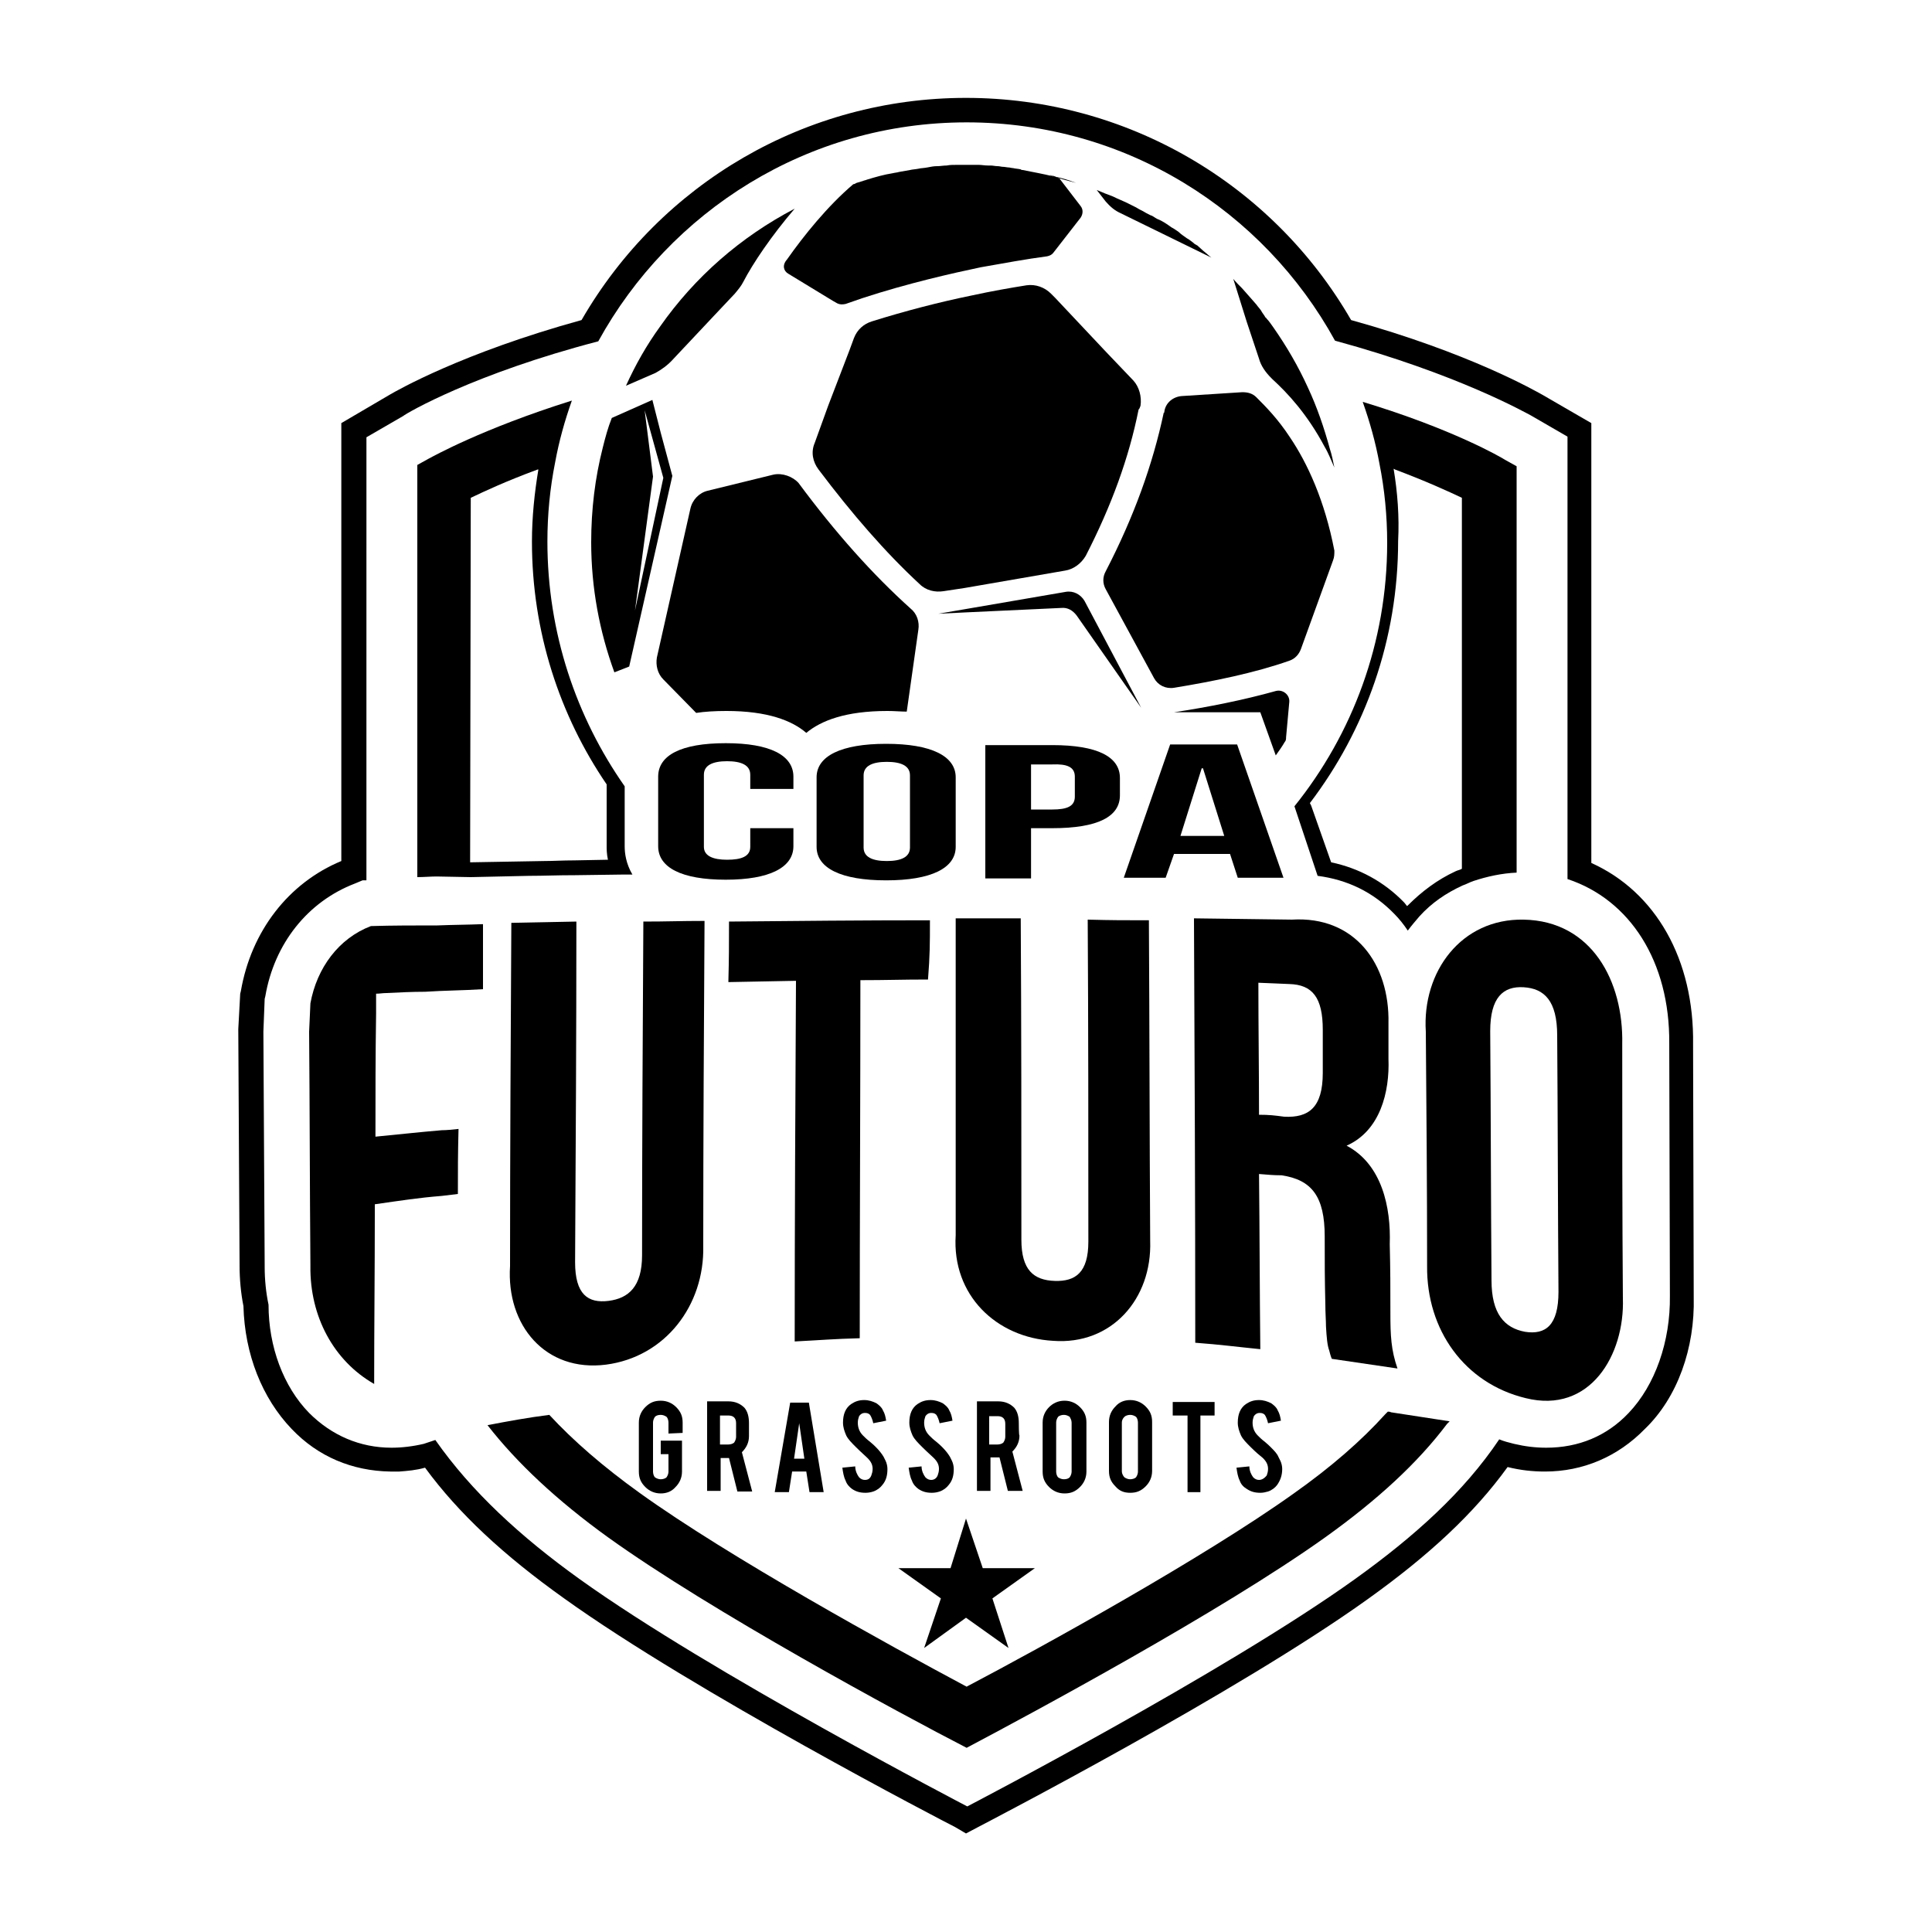 <?xml version="1.0" encoding="utf-8"?>
<!-- Generator: Adobe Illustrator 24.3.0, SVG Export Plug-In . SVG Version: 6.00 Build 0)  -->
<svg version="1.1" id="Capa_1" xmlns="http://www.w3.org/2000/svg" xmlns:xlink="http://www.w3.org/1999/xlink" x="0px" y="0px"
	 viewBox="0 0 300 300" style="enable-background:new 0 0 300 300;" xml:space="preserve">
<g>
	<path d="M153,115.7v20.7h7.1v-7.8h3.3c7.1,0,10.5-1.8,10.5-5.1v-2.7c0-3.3-3.5-5.1-10.5-5.1H153L153,115.7z M166.9,120.6v3.1
		c0,1.5-1.2,2-3.5,2h-3.3v-7h3.3C165.7,118.6,166.9,119.1,166.9,120.6z"/>
	<path d="M168.4,93.3c-0.6-1-1.7-1.6-2.9-1.4l-15.7,2.7l-4.1,0.7l4.1-0.2l15-0.7c1-0.1,1.8,0.4,2.4,1.2l10,14.3L168.4,93.3z"/>
	<path d="M120.3,231.7h2.2l0.5-3.2h2.2l0.5,3.2h2.2l-2.3-13.9h-2.9L120.3,231.7z M124.1,221l0.8,5.5h-1.6L124.1,221z"/>
	<path d="M109.4,143c-3.8,0-5.7,0.1-9.5,0.1c-0.1,17.3-0.2,34.6-0.2,51.8c0,4.9-2.1,6.7-5.2,7.1c-3.2,0.4-5.2-1-5.2-6
		c0.1-17.6,0.2-35.3,0.2-52.9c-4,0.1-6,0.1-10.1,0.2c-0.1,17.8-0.2,35.5-0.2,53.3c-0.6,9.2,5.5,16.5,14.9,15.3
		c9.2-1.2,15.3-9.2,15.1-18.4C109.2,176.6,109.3,159.8,109.4,143z"/>
	<path d="M106,222.5v-1.6c0-1-0.3-1.7-1-2.4c-0.6-0.6-1.4-1-2.4-1s-1.7,0.3-2.4,1c-0.6,0.6-1,1.4-1,2.4v7.6c0,1,0.3,1.7,1,2.4
		c0.6,0.6,1.4,1,2.4,1c0.9,0,1.7-0.3,2.3-1c0.6-0.6,1-1.4,1-2.4v-4.8h-3.3v2.1h1.2v2.7c0,0.3-0.1,0.6-0.3,0.9
		c-0.2,0.2-0.6,0.3-0.9,0.3s-0.6-0.1-0.9-0.3c-0.2-0.2-0.3-0.6-0.3-0.9v-7.6c0-0.3,0.1-0.6,0.3-0.9c0.2-0.2,0.5-0.3,0.9-0.3
		c0.3,0,0.6,0.1,0.9,0.3c0.2,0.2,0.3,0.6,0.3,0.9v1.7L106,222.5L106,222.5z"/>
	<path d="M120.1,73.7l-10.2,2.5c-1.3,0.3-2.4,1.4-2.7,2.8l-5.2,23.1c-0.2,1.2,0.1,2.5,1,3.4l5.1,5.2c1.3-0.2,2.9-0.3,4.7-0.3
		c6.4,0,10.2,1.5,12.4,3.4c2.3-1.9,6.1-3.4,12.6-3.4c1.1,0,2.1,0.1,3,0.1l1.8-12.7c0.2-1.2-0.2-2.5-1.2-3.3
		c-5.9-5.3-11.7-11.8-17.4-19.5C123.1,74,121.5,73.4,120.1,73.7z"/>
	<path d="M123.2,131.4v-2.8h-6.7v2.9c0,1.5-1.4,2-3.6,2s-3.6-0.6-3.6-2v-11.2c0-1.5,1.4-2.1,3.6-2.1s3.6,0.6,3.6,2.1v2.2h6.7v-1.9
		c0-3.3-3.6-5.2-10.5-5.2c-7,0-10.5,1.9-10.5,5.2v10.8c0,3.3,3.6,5.2,10.5,5.2C119.5,136.6,123.2,134.7,123.2,131.4z"/>
	<path d="M148.4,120.7c0-3.3-3.8-5.2-10.8-5.2s-10.8,1.9-10.8,5.2v10.8c0,3.3,3.8,5.2,10.8,5.2s10.8-1.9,10.8-5.2V120.7z
		 M141.3,131.6c0,1.5-1.4,2.1-3.6,2.1s-3.6-0.6-3.6-2.1v-11.2c0-1.5,1.4-2.1,3.6-2.1s3.6,0.6,3.6,2.1V131.6z"/>
	<path d="M144.6,229.8c-0.3,0-0.6-0.1-0.9-0.4c-0.3-0.4-0.6-1-0.6-1.7l-2,0.2c0.1,0.7,0.2,1.4,0.5,2c0.2,0.6,0.6,1,1,1.3
		c0.6,0.4,1.2,0.6,2.1,0.6c0.5,0,0.9-0.1,1.2-0.2c0.6-0.2,1.1-0.6,1.4-1c0.6-0.7,0.8-1.5,0.8-2.5c0-0.4-0.1-0.9-0.3-1.3
		c-0.1-0.2-0.2-0.4-0.3-0.6c-0.3-0.5-0.7-1-1.2-1.5c-0.2-0.2-0.5-0.5-1-0.9c-0.4-0.3-0.7-0.6-1-0.9c-0.6-0.6-0.8-1.3-0.8-2
		c0-0.4,0.1-0.7,0.2-1c0.2-0.3,0.5-0.5,0.9-0.5s0.6,0.1,0.8,0.3c0.2,0.3,0.4,0.8,0.5,1.3l2-0.4c-0.1-0.6-0.2-1.1-0.5-1.6
		c-0.2-0.5-0.6-0.8-1-1.1c-0.6-0.3-1.2-0.5-1.9-0.5c-0.8,0-1.4,0.2-2,0.6c-0.9,0.6-1.3,1.6-1.3,2.9c0,0.7,0.2,1.3,0.5,2
		c0.3,0.6,0.8,1.1,1.5,1.8c0.8,0.8,1.4,1.3,1.8,1.7c0.6,0.6,0.8,1.1,0.8,1.7c0,0.4-0.1,0.7-0.2,1C145.4,229.6,145,229.8,144.6,229.8
		z"/>
	<path d="M177.1,63c0.2-1.4-0.2-2.9-1.1-3.9l-4.2-4.4l-8-8.5l-0.6-0.6c-1-1-2.4-1.5-3.8-1.3c-2.5,0.4-5.4,0.9-8.6,1.6
		c-4.9,1-10.3,2.4-15.4,4c-1.3,0.4-2.3,1.3-2.8,2.6l-0.7,1.9l-3.3,8.6l-2.1,5.8c-0.6,1.4-0.3,2.9,0.6,4.1
		c5.2,6.9,10.4,12.9,15.7,17.8c1,1,2.4,1.3,3.7,1.1l3.3-0.5l15.6-2.7c1.3-0.2,2.5-1.1,3.2-2.3c4-7.8,6.7-15.2,8.2-22.7
		C177,63.4,177,63.2,177.1,63z"/>
	<path d="M162.9,218.5c-0.6,0.6-1,1.4-1,2.4v7.6c0,1,0.3,1.7,1,2.4c0.6,0.6,1.4,1,2.4,1s1.7-0.3,2.4-1c0.6-0.6,1-1.4,1-2.4v-7.6
		c0-1-0.3-1.7-1-2.4c-0.6-0.6-1.4-1-2.4-1C164.3,217.5,163.5,217.9,162.9,218.5z M166.4,220.9v7.6c0,0.3-0.1,0.6-0.3,0.9
		c-0.2,0.2-0.5,0.3-0.9,0.3c-0.3,0-0.6-0.1-0.9-0.3c-0.2-0.2-0.3-0.6-0.3-0.9v-7.6c0-0.3,0.1-0.6,0.3-0.9c0.2-0.2,0.6-0.3,0.9-0.3
		s0.6,0.1,0.9,0.3C166.2,220.2,166.4,220.5,166.4,220.9z"/>
	<path d="M204.6,136c4.6,0.6,8.6,2.5,11.9,5.9c0.8,0.8,1.5,1.7,2.1,2.6c0.6-0.8,1.2-1.5,1.8-2.2c1.9-2.1,4.1-3.6,6.7-4.8
		c0.6-0.2,1.1-0.5,1.7-0.7c2.1-0.7,4.4-1.2,6.7-1.3V72.4l-1.8-1c-0.6-0.4-8.2-4.8-22.1-9c1.1,3.1,2,6.3,2.6,9.6
		c0.8,4,1.2,8.1,1.2,12.3c0,15.5-5.4,29.7-14.4,40.9L204.6,136z M216.4,72.8c0.1,0,0.2,0.1,0.2,0.1c4.8,1.8,8.3,3.4,10.4,4.4v57.6
		c-0.3,0.2-0.6,0.2-1,0.4c-2.8,1.3-5.2,3.1-7.4,5.3l-0.1,0.1c-0.2-0.2-0.3-0.4-0.5-0.6c-3.1-3.2-7-5.3-11.3-6.2l-3.1-8.8l-0.2-0.4
		c8.6-11.3,13.7-25.4,13.7-40.7C217.3,80.2,217,76.4,216.4,72.8z"/>
	<path d="M195.5,229.8c-0.3,0-0.6-0.1-0.9-0.4c-0.3-0.4-0.6-1-0.6-1.7l-2,0.2c0.1,0.7,0.2,1.4,0.5,2c0.2,0.6,0.6,1,1.1,1.3
		c0.6,0.4,1.2,0.6,2.1,0.6c0.5,0,0.8-0.1,1.2-0.2c0.6-0.2,1.1-0.6,1.4-1c0.5-0.7,0.8-1.5,0.8-2.5c0-0.4-0.1-0.9-0.3-1.3
		c-0.1-0.2-0.2-0.4-0.3-0.6c-0.2-0.5-0.7-1-1.2-1.5c-0.2-0.2-0.5-0.5-1-0.9c-0.4-0.3-0.7-0.6-1-0.9c-0.6-0.6-0.8-1.3-0.8-2
		c0-0.4,0.1-0.7,0.2-1c0.2-0.3,0.5-0.5,0.9-0.5s0.6,0.1,0.8,0.3c0.2,0.3,0.4,0.8,0.5,1.3l2-0.4c-0.1-0.6-0.2-1.1-0.5-1.6
		c-0.2-0.5-0.6-0.8-1-1.1c-0.6-0.3-1.2-0.5-1.9-0.5c-0.8,0-1.4,0.2-2,0.6c-0.9,0.6-1.3,1.6-1.3,2.9c0,0.7,0.2,1.3,0.5,2
		c0.3,0.6,0.8,1.1,1.5,1.8c0.8,0.8,1.4,1.3,1.9,1.7c0.6,0.6,0.8,1.1,0.8,1.7c0,0.4-0.1,0.7-0.2,1
		C196.3,229.6,195.9,229.8,195.5,229.8z"/>
	<path d="M205.7,192c0,4.3,0,6.4,0.1,10.6c0,1.3,0.1,2.5,0.1,3.4c0.1,1.7,0.2,2.9,0.5,3.7c0.1,0.4,0.2,0.8,0.4,1.3
		c4.1,0.6,6.2,0.9,10.2,1.5c-1-2.9-1.1-5.1-1.1-8.6c0-4.3,0-6.4-0.1-10.7c0.2-5.7-1.2-12.4-6.7-15.3c5.2-2.3,6.7-8.3,6.5-13.5
		c0-2.1,0-3.3,0-5.5c0.2-9.2-5.2-16.7-15-16.1c-6.1-0.1-9.1-0.1-15.2-0.2c0.1,22,0.2,43.9,0.2,65.9c4,0.3,6.1,0.6,10.1,1
		c-0.1-9-0.1-18.1-0.2-27.2c1.4,0.1,2.1,0.2,3.5,0.2C203.7,183.2,205.7,185.8,205.7,192z M195.5,173.1c0-6.8-0.1-13.6-0.1-20.5
		c2,0.1,2.9,0.1,4.8,0.2c3.6,0.1,5.2,2.1,5.2,7.1c0,2.7,0,4,0,6.7c0,5.4-2.2,7-6,6.8C197.9,173.2,197.1,173.1,195.5,173.1z"/>
	<path d="M111.8,226.4h1.4l1.3,5.2h2.3l-1.6-6.1c0.7-0.7,1.1-1.5,1.1-2.5v-2c0-1-0.2-1.8-0.7-2.4c-0.6-0.6-1.4-1-2.5-1h-3.3v13.9
		h2.1v-5.1H111.8z M111.8,219.8h1.3c0.8,0,1.2,0.4,1.2,1.2v2.1c0,0.3-0.1,0.6-0.3,0.9c-0.2,0.2-0.6,0.3-0.9,0.3h-1.3
		C111.8,224.3,111.8,219.8,111.8,219.8z"/>
	<path d="M144.4,142.9c-10.4,0-20.8,0.1-31.2,0.2c0,3.8,0,5.6-0.1,9.4c4.2-0.1,6.3-0.1,10.5-0.2c-0.1,18.6-0.2,37.3-0.2,56
		c4-0.2,6.1-0.4,10.1-0.5c0-18.6,0.1-37,0.1-55.6c4.2,0,6.3-0.1,10.5-0.1C144.4,148.3,144.4,146.5,144.4,142.9z"/>
	<polygon points="186.4,231.7 186.4,219.8 188.6,219.8 188.6,217.7 182.1,217.7 182.1,219.8 184.4,219.8 184.4,231.7 	"/>
	<path d="M134.3,229.8c-0.3,0-0.6-0.1-0.9-0.4c-0.3-0.4-0.6-1-0.6-1.7l-2,0.2c0.1,0.7,0.2,1.4,0.5,2c0.2,0.6,0.6,1,1,1.3
		c0.6,0.4,1.2,0.6,2.1,0.6c0.5,0,0.9-0.1,1.2-0.2c0.6-0.2,1.1-0.6,1.4-1c0.6-0.7,0.8-1.5,0.8-2.5c0-0.4-0.1-0.9-0.3-1.3
		c-0.1-0.2-0.2-0.4-0.3-0.6c-0.3-0.5-0.7-1-1.2-1.5c-0.2-0.2-0.5-0.5-1-0.9c-0.4-0.3-0.7-0.6-1-0.9c-0.6-0.6-0.8-1.3-0.8-2
		c0-0.4,0.1-0.7,0.2-1c0.2-0.3,0.5-0.5,0.9-0.5s0.6,0.1,0.8,0.3c0.2,0.3,0.4,0.8,0.5,1.3l2-0.4c-0.1-0.6-0.2-1.1-0.5-1.6
		c-0.2-0.5-0.6-0.8-1-1.1c-0.6-0.3-1.2-0.5-1.9-0.5c-0.8,0-1.4,0.2-2,0.6c-0.9,0.6-1.3,1.6-1.3,2.9c0,0.7,0.2,1.3,0.5,2
		c0.3,0.6,0.8,1.1,1.5,1.8c0.8,0.8,1.4,1.3,1.8,1.7c0.6,0.6,0.8,1.1,0.8,1.7c0,0.4-0.1,0.7-0.2,1
		C135.1,229.6,134.8,229.8,134.3,229.8z"/>
	<polygon points="152.6,243.5 150,235.8 147.6,243.5 139.5,243.5 146.1,248.2 143.5,255.9 150,251.2 156.6,255.9 154.1,248.2 
		160.7,243.5 	"/>
	<path d="M178.6,192.7c-0.1-16.6-0.1-33.2-0.2-49.8c-3.8,0-5.7,0-9.5-0.1c0.1,16.6,0.1,33.4,0.1,50c0,4.8-2,6.2-5.2,6.1
		c-3.3-0.1-5.2-1.7-5.2-6.4c0-16.6,0-33.2-0.1-49.9c-4,0-6,0-10.1,0c0,16.4,0,32.7,0,49.2c-0.6,9.3,6.3,15.9,15.1,16.4
		C172.6,208.9,178.9,201.7,178.6,192.7z"/>
	<path d="M174,33.1l14.1,6.9c-0.4-0.3-0.8-0.7-1.2-1c-0.3-0.3-0.7-0.6-1-0.9c-0.1,0-0.1-0.1-0.2-0.1c-0.2-0.1-0.3-0.2-0.4-0.3
		c-0.3-0.2-0.6-0.5-1-0.7c-0.4-0.3-0.9-0.6-1.3-1c-0.3-0.2-0.7-0.5-1.1-0.7c-0.7-0.5-1.4-1-2.2-1.3c-0.4-0.2-0.7-0.5-1.1-0.6
		c-0.4-0.2-0.8-0.4-1.1-0.6c-0.4-0.2-0.8-0.4-1.1-0.6c-0.4-0.2-0.8-0.4-1.2-0.6c-0.8-0.4-1.6-0.7-2.4-1.1l0,0
		c-0.8-0.3-1.6-0.6-2.5-1l1.4,1.8C172.4,32.1,173.1,32.7,174,33.1z"/>
	<path d="M97.7,103.5l6.7-29.6l-1.8-6.7l-1.3-5.1L95,64.9c-0.6,1.5-1,3-1.4,4.6c-1.2,4.7-1.8,9.6-1.8,14.7c0,7.1,1.3,13.9,3.6,20.2
		L97.7,103.5z M100.1,63.7l2.9,10.5l-4.4,20.6l2.8-20.8L100.1,63.7z"/>
	<path d="M263,201.4l-0.1-39.2c0.2-13.2-5.8-23.7-15.8-28.2V65.7l-7.6-4.4c-1.1-0.6-11.3-6.5-29.7-11.6
		c-12.3-21.3-35-34.5-59.8-34.5s-47.4,13.2-59.7,34.5c-18.5,5.1-28.6,10.9-29.8,11.6L53,65.7v68c-8.2,3.4-14,10.9-15.6,20.2
		l-0.1,0.4l-0.3,5.5l0.2,36.5v0.2c0,2.1,0.2,4.3,0.6,6.3c0.2,7.5,2.9,14.3,7.5,19.1c4.1,4.3,9.4,6.5,15.3,6.6H62h0
		c1.3-0.1,2.6-0.2,4-0.6c5.2,7.1,12.2,13.6,21.6,20.3c20.2,14.5,59.1,34.7,60.7,35.5l1.7,1l1.7-0.9c1.7-0.9,40.5-21,60.7-35.5
		c9.5-6.8,16.5-13.3,21.7-20.5c2,0.5,3.9,0.7,5.8,0.7c5.9,0,11.3-2.3,15.5-6.6C260.5,217,263.2,209.3,263,201.4z M252.9,219.4
		c-3.4,3.6-7.8,5.4-12.8,5.4c-1.7,0-3.3-0.2-5-0.6c-0.8-0.2-1.6-0.4-2.3-0.7c-5.5,8.2-13.2,15.1-22.4,21.7
		c-20.2,14.5-60.2,35.3-60.2,35.3s-40-20.8-60.2-35.3c-9.2-6.6-16.8-13.6-22.4-21.6c-0.6,0.2-1.2,0.4-1.8,0.6
		c-1.7,0.4-3.4,0.6-5,0.6c-4.9,0-9.3-1.9-12.8-5.4c-4-4.1-6.3-10.3-6.3-16.8c-0.4-1.9-0.6-3.9-0.6-5.9v-0.2l-0.2-36.3l0.2-5.1
		l0.1-0.4c1.4-8.2,6.6-14.7,13.9-17.5l1.2-0.5h0.6V67.9l5.7-3.3C63.2,64.1,73.7,58,92.9,53c11.1-20.2,32.5-34,57.2-34
		s46.1,13.7,57.2,33.9c19.1,5.2,29.6,11.2,30.4,11.6l5.7,3.3v68.7c9.7,3.2,15.9,12.8,15.8,25.5l0.1,39.2
		C259.4,208.3,257,215.1,252.9,219.4z"/>
	<path d="M251.9,162.1c0.2-9.7-4.7-19.1-15.3-19.3c-9.7-0.2-15.8,8.1-15.2,17.4c0.1,12.1,0.2,24.3,0.2,36.4
		c-0.1,9.9,5.8,18.2,15.3,20.5c10,2.5,15.4-6.7,15.1-15.5C251.9,188.4,251.9,175.3,251.9,162.1z M236.8,206.8
		c-3.2-0.6-5.2-2.8-5.2-8c-0.1-12.9-0.1-25.8-0.2-38.7c0-5.2,2-7,5.2-6.8s5.2,2.1,5.2,7.5c0.1,13.2,0.1,26.5,0.2,39.8
		C242,205.8,240,207.3,236.8,206.8z"/>
	<path d="M200.3,67.9c-1.9-2.9-3.8-4.8-5.2-6.2c-0.6-0.6-1.3-0.8-2.2-0.8l-9.4,0.6c-1.3,0.1-2.5,1-2.7,2.4c0,0.1,0,0.2-0.1,0.2
		c-1.7,8-4.6,16.1-9,24.6c-0.5,0.9-0.5,1.9,0,2.8l7.5,13.8c0.6,1.1,1.8,1.7,3.1,1.5c6.1-1,12.5-2.3,17.9-4.2c0.9-0.3,1.5-1,1.8-1.8
		l5-13.8c0.2-0.5,0.2-1,0.2-1.5C205.7,77.7,203,71.9,200.3,67.9z"/>
	<path d="M195.5,55.7c0.3,1.1,1,2.1,1.9,3c0.1,0.1,0.1,0.1,0.2,0.2c2.3,2.1,5.4,5.4,8.1,10.5c0.6,1,1,2.1,1.5,3.2
		c-0.2-1-0.4-2-0.7-2.9c-0.9-3.3-2-6.5-3.4-9.5c-1.5-3.3-3.3-6.4-5.4-9.4c-0.3-0.4-0.6-0.9-1-1.3c-0.1-0.1-0.1-0.2-0.2-0.2
		c-0.2-0.4-0.5-0.7-0.7-1.1c-0.2-0.3-0.5-0.6-0.7-0.9c-0.2-0.2-0.5-0.6-0.7-0.8c-0.5-0.6-1-1.1-1.5-1.7c-0.5-0.5-1-1-1.4-1.5
		l2.1,6.7L195.5,55.7z"/>
	<path d="M104.5,55.8l6.3-6.7l3.3-3.5c0.5-0.6,1-1.2,1.3-1.8c1.5-2.9,4.4-7.2,8-11.4c-8.4,4.4-15.5,10.6-20.9,18.3
		c-2.1,2.9-3.8,5.9-5.3,9.2l4.6-2C102.7,57.4,103.7,56.7,104.5,55.8z"/>
	<path d="M122.4,42.5l6.9,4.2l0.7,0.4c0.4,0.2,0.8,0.2,1.3,0.1c0.9-0.3,1.7-0.6,2.6-0.9c7-2.3,14.1-3.9,18.4-4.8
		c3.4-0.6,7.2-1.3,10.3-1.7c0.4-0.1,0.7-0.2,1-0.6l4.2-5.4c0.4-0.6,0.4-1.3,0-1.8l-3.3-4.3c-0.2-0.1-0.5-0.2-0.7-0.3
		s-0.6-0.2-0.8-0.2c0.2,0.1,0.5,0.1,0.6,0.2c-1.6-0.4-3.3-0.7-4.8-1c-0.1,0-0.2,0-0.3-0.1c-0.4-0.1-0.8-0.1-1.2-0.2
		c-0.2,0-0.5-0.1-0.7-0.1s-0.6-0.1-0.9-0.1c-0.2,0-0.5-0.1-0.8-0.1c-0.4,0-0.7-0.1-1.1-0.1c-0.2,0-0.2,0-0.4,0c-0.5,0-1-0.1-1.4-0.1
		c-0.6,0-1.3,0-2,0c-0.5,0-1,0-1.5,0s-1,0-1.5,0.1c-0.5,0-1,0.1-1.4,0.1h-0.1c-0.5,0-1,0.1-1.5,0.2s-1,0.1-1.4,0.2
		c-0.5,0.1-0.9,0.1-1.3,0.2c-0.6,0.1-1.1,0.2-1.7,0.3c-0.3,0.1-0.6,0.1-1,0.2c-1.3,0.2-2.7,0.6-4,1c-0.2,0.1-0.4,0.1-0.6,0.2
		c-0.3,0.1-0.7,0.2-1,0.3l0,0c-0.2,0.1-0.3,0.2-0.5,0.2c-4,3.4-7.7,8-10.3,11.7C121.4,41.2,121.7,42.1,122.4,42.5z"/>
	<path d="M163.6,27.4L163.6,27.4c1.3,0.2,2.4,0.6,3.5,1C165.9,28.1,164.8,27.8,163.6,27.4z"/>
	<path d="M198.1,117.3c0.5-0.7,1-1.4,1.4-2.1c0.2-0.2,0.2-0.5,0.2-0.7l0.5-5.5c0.1-1.1-1-2-2.1-1.7c-5,1.4-10.5,2.5-15.8,3.3h13.4
		L198.1,117.3z"/>
	<path d="M57.6,143.8c-5,1.9-8.4,6.5-9.4,12l-0.2,4.4c0.1,12,0.1,24.1,0.2,36.2v0.2c-0.1,7.8,3.6,14.7,9.9,18.3
		c0-8.8,0.1-17.6,0.1-26.4c0-0.5,0-1,0-1.5c4.2-0.6,6.7-1,10.4-1.3c0.8-0.1,1.7-0.2,2.5-0.3c0-4,0-6.1,0.1-10.1
		c-1,0.1-1.8,0.2-2.6,0.2c-3.6,0.3-6.1,0.6-10.3,1c0-6.3,0-12.8,0.1-19.1c0-1,0-2.1,0-3.1c0.6,0,1-0.1,1.6-0.1c2-0.1,4-0.2,6-0.2
		c3-0.2,5.9-0.2,9-0.4c0-1.8,0-3.3,0-4.7c0-1.7,0-3.3,0-5.4c-2.4,0.1-4.7,0.1-7.1,0.2C64.4,143.7,61,143.7,57.6,143.8z"/>
	<path d="M215.5,219.2c-0.1,0.1-0.2,0.2-0.2,0.2c-0.1,0.1-0.2,0.2-0.2,0.2c-3.7,4.1-8.4,8.2-14.2,12.3c-14,10-39,23.8-50.8,30
		c-0.1,0-0.1-0.1-0.2-0.1c-11.8-6.3-36.7-20-50.6-30c-5.7-4.1-10.3-8.1-14-12.1c-3.2,0.4-6.5,1-9.6,1.6c4.6,5.9,10.8,11.7,18.7,17.4
		c16,11.5,45.4,27.4,55.7,32.7c10.2-5.4,39.6-21.2,55.7-32.7c8.1-5.8,14.3-11.5,18.9-17.6c0.1-0.1,0.2-0.2,0.2-0.2
		c0.1-0.1,0.2-0.2,0.2-0.2l-9.1-1.4C215.8,219.2,215.7,219.2,215.5,219.2z"/>
	<path d="M158.2,221c0-1-0.2-1.8-0.7-2.4c-0.6-0.6-1.4-1-2.5-1h-3.3v13.9h2.1v-5.2h1.4l1.3,5.2h2.3l-1.6-6.1
		c0.7-0.7,1.1-1.5,1.1-2.5C158.2,222.9,158.2,221,158.2,221z M156.1,223.1c0,0.3-0.1,0.6-0.3,0.9c-0.2,0.2-0.6,0.3-0.9,0.3h-1.3
		v-4.4h1.3c0.8,0,1.2,0.4,1.2,1.2V223.1z"/>
	<path d="M73.1,136.2l9.1-0.2l0,0c2.3,0,4.2-0.1,7.1-0.1l7.4-0.1l0,0h1.5c-1-1.7-1.2-3.3-1.2-4.4v-9.3c-7.5-10.7-12-23.8-12-38
		c0-4.2,0.4-8.3,1.2-12.3c0.6-3.3,1.5-6.5,2.6-9.6c-14,4.4-21.6,8.7-22.2,9l-1.8,1v64c1,0,2.1-0.1,3-0.1L73.1,136.2z M73.1,77.3
		c2.1-1,5.5-2.6,10.4-4.4h0.1c-0.6,3.6-1,7.4-1,11.2c0,14,4.3,27,11.6,37.7v9.6c0,0.4,0,1.2,0.2,2.1l-5.2,0.1
		c-1.8,0-3.3,0.1-4.7,0.1l0,0L73,133.9L73.1,77.3L73.1,77.3z"/>
	<path d="M175.5,231.8c1,0,1.7-0.3,2.4-1c0.6-0.6,1-1.4,1-2.4v-7.6c0-1-0.3-1.7-1-2.4c-0.6-0.6-1.4-1-2.4-1c-0.9,0-1.7,0.3-2.3,1
		c-0.6,0.6-1,1.4-1,2.4v7.6c0,1,0.3,1.7,1,2.4C173.8,231.5,174.5,231.8,175.5,231.8z M174.2,220.9c0-0.3,0.1-0.6,0.4-0.9
		c0.2-0.2,0.6-0.3,0.9-0.3s0.6,0.1,0.9,0.3c0.2,0.2,0.3,0.6,0.3,0.9v7.6c0,0.3-0.1,0.6-0.3,0.9c-0.2,0.2-0.6,0.3-0.9,0.3
		s-0.6-0.1-0.9-0.3c-0.2-0.2-0.4-0.6-0.4-0.9V220.9z"/>
	<path d="M182.3,132.6h8.7l1.2,3.7h7.1l-7.2-20.7h-10.4l-7.2,20.7h6.5L182.3,132.6z M186.6,119.3h0.2l3.3,10.5h-6.8L186.6,119.3z"/>
	<path d="M56.8,136.8L56.8,136.8c0.1,0,0.1,0,0.2,0H56.8z"/>
</g>
</svg>
